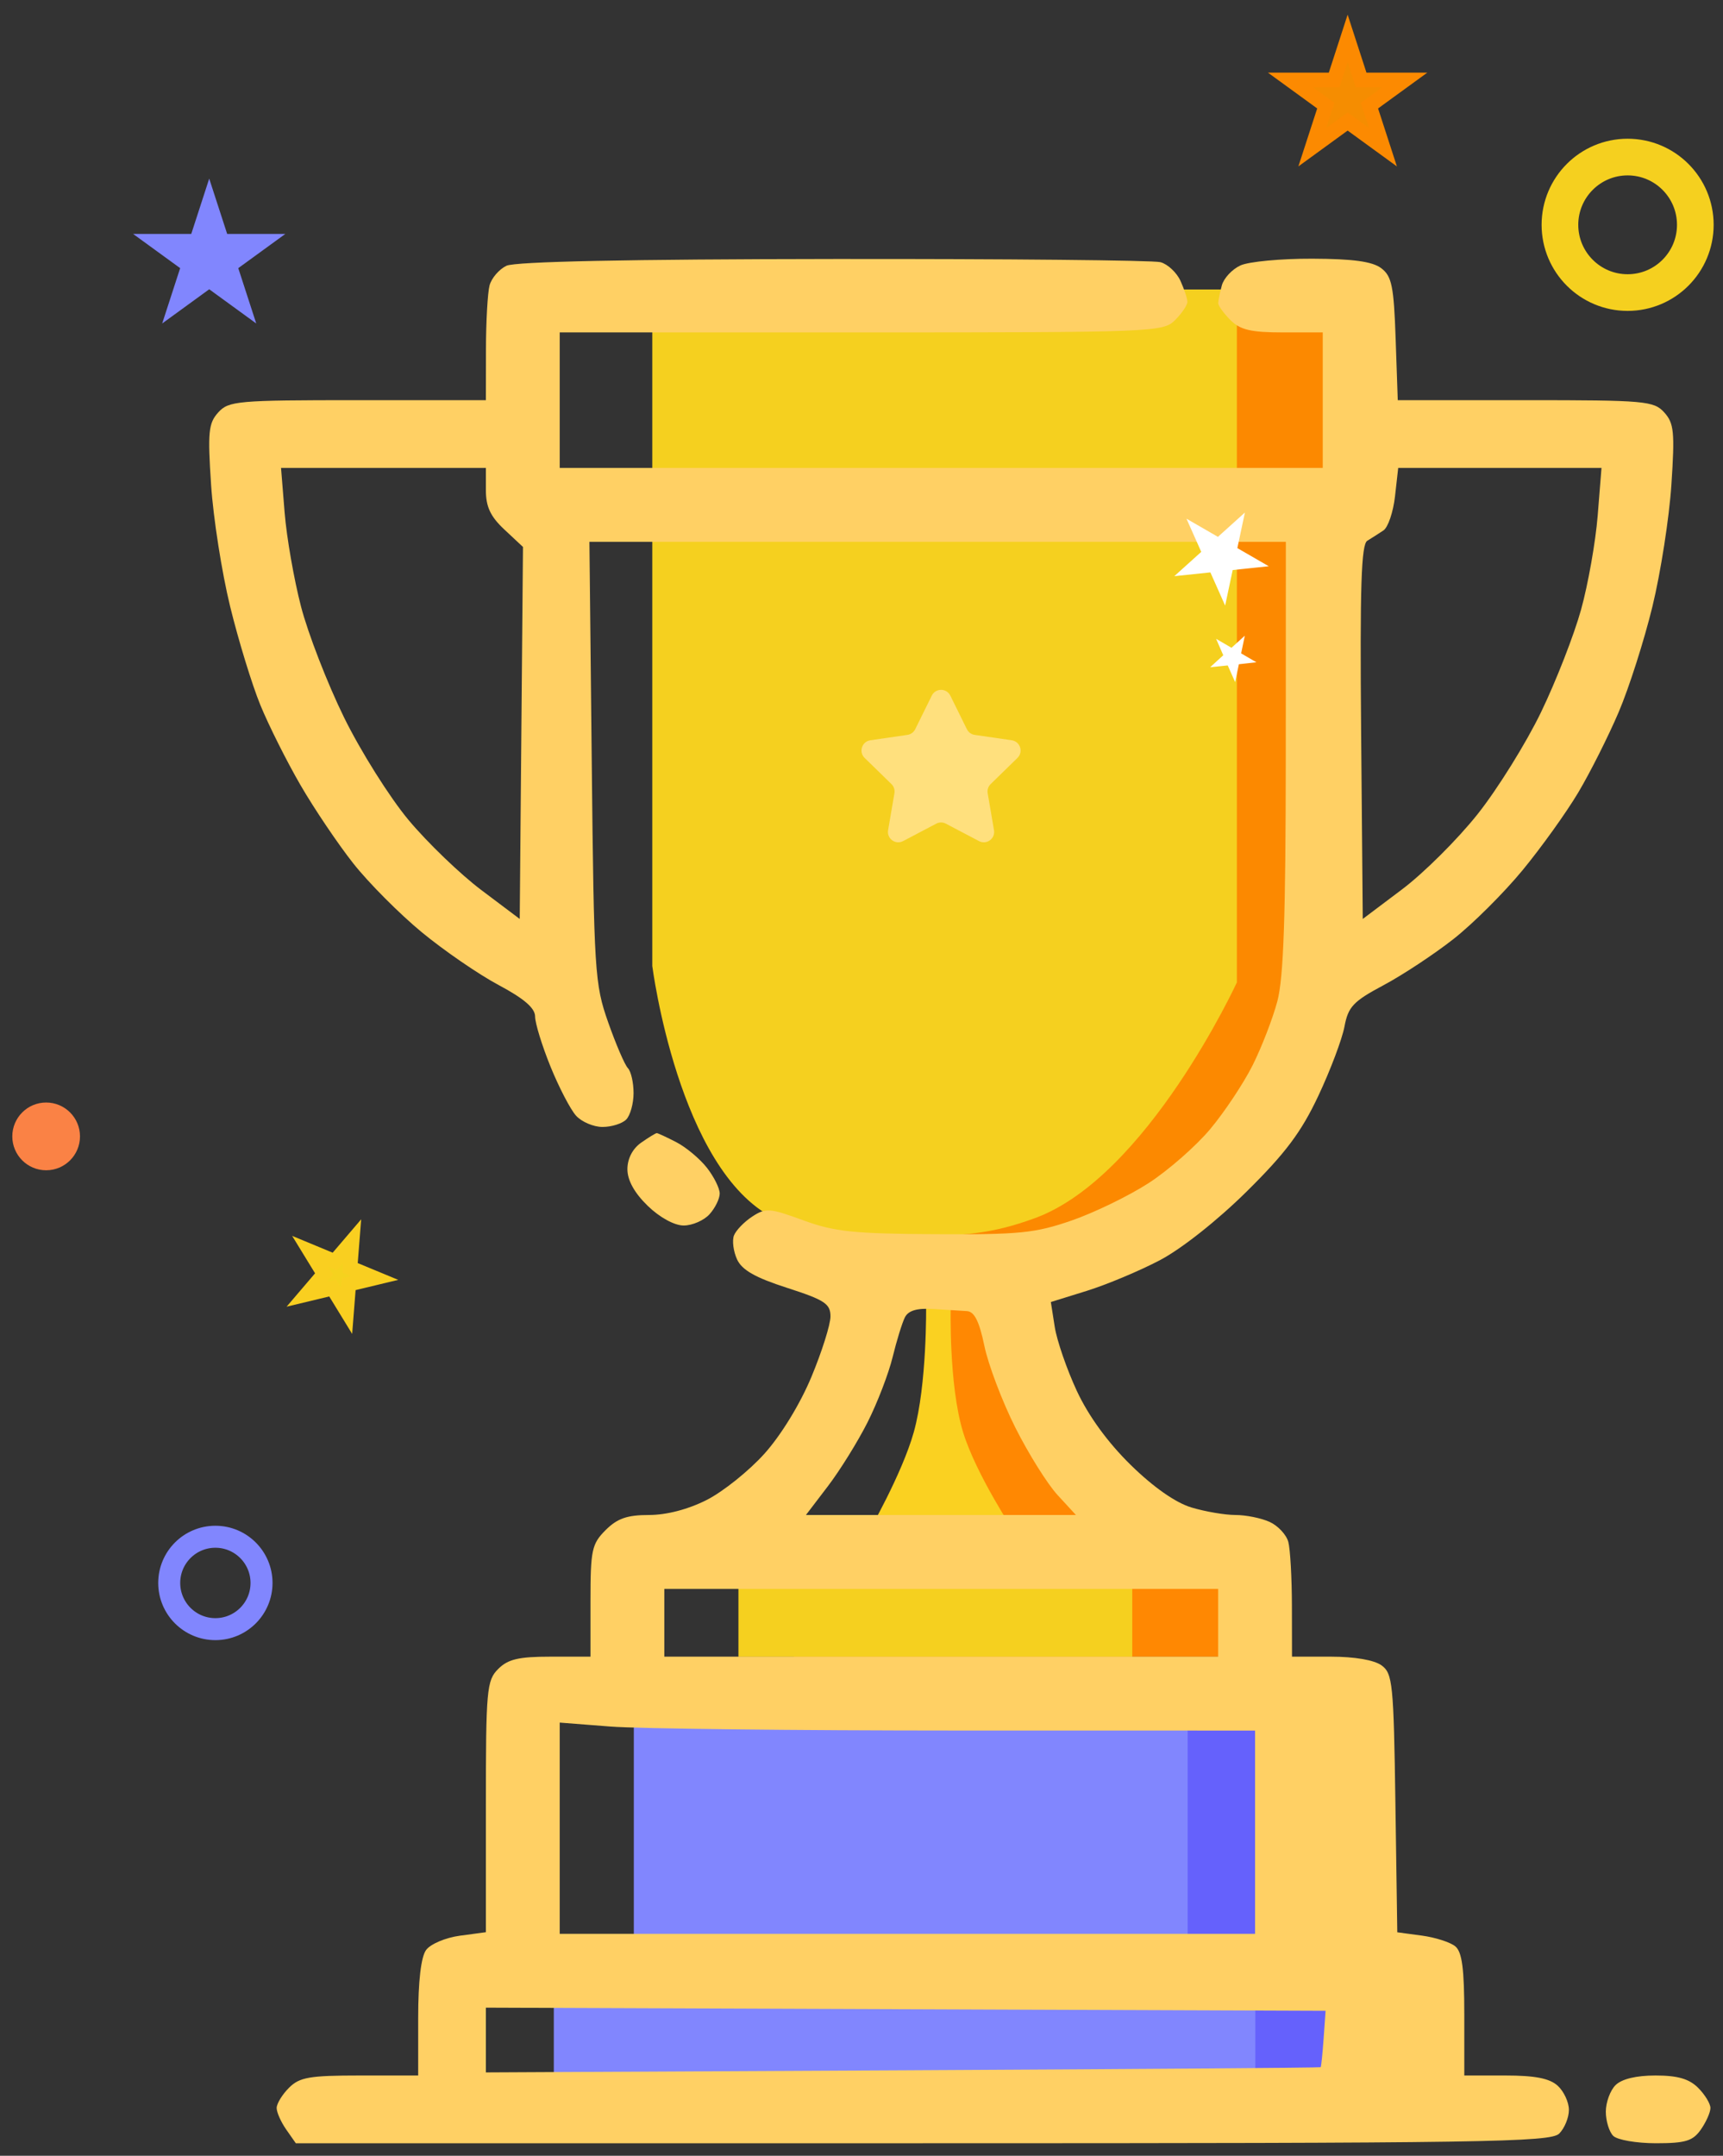 <svg width="235" height="294" viewBox="0 0 235 294" fill="none" xmlns="http://www.w3.org/2000/svg">
<rect x="0" y="0" width="235" height="294" fill="#333333" stroke="none"/>
<path d="M100.715 63.84V44.52V39.48H183.384V63.84V133.98C183.384 133.98 170.715 160.684 154.849 166.32C148.602 168.538 144.689 168.677 138.063 168.84C130.138 169.035 125.052 169.783 117.92 166.32C104.403 159.755 100.715 131.88 100.715 131.88V63.84Z" fill="#FC8900"/>
<path d="M88.965 63.802V44.512V39.48H168.697V63.802V133.98C168.697 133.98 156.477 160.494 141.175 166.121C135.151 168.336 131.377 168.474 124.986 168.637C117.343 168.831 112.438 169.578 105.559 166.121C92.522 159.566 88.965 131.735 88.965 131.735V63.802Z" fill="#F5D01F"/>
<path d="M128.043 193.62C130.846 187.113 128.831 175.56 128.831 175.56L135.807 176.4C135.807 176.4 135.354 187.158 138.395 193.62C141.135 199.443 149.393 207.48 149.393 207.48L120.857 208.74C120.857 208.74 125.578 199.346 128.043 193.62Z" fill="#FF8802"/>
<path d="M124.634 195.3C126.452 188.793 126.313 178.08 126.313 178.08H129.67C129.67 178.08 129.376 188.838 131.349 195.3C133.126 201.123 138.483 209.16 138.483 209.16H118.34C118.34 209.16 123.036 201.026 124.634 195.3Z" fill="#FAD121"/>
<path d="M171.215 42H187.161" stroke="black" stroke-linecap="round" stroke-linejoin="round"/>
<path d="M97.357 266.28V233.52L179.188 231V266.28H97.357Z" fill="#6561FC"/>
<path d="M86.447 266.28V233.52L161.983 231V266.28H86.447Z" fill="#8186FE"/>
<path d="M88.125 283.92V271.44L183.804 270.48V283.92H88.125Z" fill="#6561FC"/>
<path d="M75.535 283.92V271.44L171.214 270.48V283.92H75.535Z" fill="#8186FE"/>
<path d="M108.268 225.96V213.48L168.696 212.52V225.96H108.268Z" fill="#FF8802"/>
<path d="M100.715 225.96V213.48L154.429 212.52V225.96H100.715Z" fill="#F5D01F"/>
<path fill-rule="evenodd" clip-rule="evenodd" d="M69.069 36.246C68.07 36.729 67.037 37.932 66.772 38.919C66.508 39.906 66.286 43.833 66.28 47.644L66.269 54.574H48.774C32.359 54.574 31.186 54.677 29.763 56.249C28.433 57.721 28.314 58.925 28.79 66.119C29.088 70.626 30.257 78.094 31.389 82.714C32.519 87.333 34.374 93.381 35.51 96.153C36.646 98.925 39.11 103.839 40.986 107.073C42.861 110.307 46.104 115.116 48.192 117.76C50.28 120.403 54.473 124.617 57.511 127.125C60.548 129.632 65.271 132.878 68.008 134.338C71.489 136.195 72.983 137.486 72.983 138.639C72.983 139.545 73.927 142.611 75.08 145.453C76.234 148.294 77.803 151.311 78.567 152.156C79.332 153.002 80.956 153.693 82.177 153.693C83.398 153.693 84.85 153.24 85.404 152.685C85.958 152.131 86.411 150.505 86.411 149.073C86.411 147.641 86.063 146.11 85.638 145.671C85.213 145.233 84.001 142.416 82.945 139.413C81.11 134.195 81.012 132.625 80.708 103.923L80.391 73.894H127.883H175.376L175.366 103.083C175.358 124.959 175.071 133.345 174.218 136.55C173.592 138.902 172.072 142.834 170.84 145.29C169.608 147.744 167.011 151.652 165.07 153.973C163.128 156.295 159.343 159.614 156.658 161.351C153.972 163.089 149.249 165.383 146.16 166.451C141.182 168.173 139.069 168.385 127.536 168.318C116.406 168.255 113.81 167.981 109.56 166.425C104.983 164.749 104.434 164.709 102.59 165.919C101.49 166.64 100.371 167.8 100.104 168.496C99.838 169.191 100.025 170.653 100.522 171.743C101.185 173.2 102.997 174.233 107.347 175.635C112.483 177.29 113.269 177.808 113.269 179.537C113.269 180.633 112.102 184.336 110.675 187.764C109.135 191.467 106.53 195.728 104.261 198.253C102.16 200.592 98.618 203.43 96.391 204.559C93.85 205.849 90.912 206.613 88.5 206.613C85.539 206.613 84.184 207.086 82.597 208.675C80.713 210.56 80.536 211.388 80.536 218.335V225.933H75.081C70.744 225.933 69.281 226.278 67.947 227.613C66.378 229.183 66.269 230.413 66.269 246.402V263.512L62.731 263.987C60.775 264.249 58.711 265.122 58.115 265.938C57.419 266.89 57.036 270.19 57.036 275.234V283.053H49.063C42.209 283.053 40.854 283.289 39.411 284.733C38.488 285.657 37.733 286.896 37.733 287.486C37.733 288.076 38.321 289.399 39.04 290.426L40.346 292.293H125.845C202.454 292.293 211.483 292.156 212.664 290.973C213.39 290.247 213.983 288.794 213.983 287.744C213.983 286.693 213.292 285.208 212.448 284.443C211.342 283.442 209.347 283.053 205.314 283.053H199.715V274.756C199.715 268.504 199.413 266.208 198.489 265.441C197.815 264.881 195.759 264.22 193.919 263.973L190.575 263.524L190.319 245.919C190.083 229.627 189.942 228.226 188.434 227.124C187.435 226.394 184.755 225.933 181.51 225.933H176.215L176.203 219.003C176.197 215.191 175.977 211.268 175.713 210.286C175.449 209.302 174.303 208.074 173.167 207.556C172.03 207.037 169.935 206.613 168.51 206.613C167.084 206.613 164.384 206.153 162.509 205.591C160.342 204.941 157.322 202.827 154.222 199.792C151.088 196.721 148.461 193.113 146.866 189.685C145.503 186.752 144.148 182.827 143.856 180.961L143.325 177.569L148.23 176.044C150.927 175.205 155.401 173.331 158.17 171.879C161.124 170.332 166.022 166.459 170.014 162.517C175.32 157.277 177.481 154.395 179.805 149.455C181.446 145.969 183.051 141.716 183.372 140.004C183.88 137.292 184.566 136.566 188.703 134.36C191.314 132.967 195.604 130.134 198.237 128.066C200.871 125.998 205.112 121.774 207.661 118.679C210.212 115.585 213.631 110.815 215.26 108.078C216.888 105.341 219.371 100.404 220.776 97.107C222.182 93.81 224.251 87.333 225.375 82.714C226.499 78.094 227.663 70.626 227.961 66.119C228.437 58.925 228.319 57.721 226.988 56.249C225.567 54.678 224.393 54.574 208.057 54.574H190.64L190.352 46.208C190.104 39.026 189.826 37.664 188.385 36.575C187.178 35.663 184.536 35.3 178.982 35.28C174.734 35.265 170.328 35.678 169.192 36.196C168.055 36.714 166.91 37.942 166.645 38.926C166.382 39.909 166.161 40.998 166.155 41.344C166.149 41.69 166.899 42.73 167.822 43.654C169.157 44.989 170.62 45.334 174.956 45.334H180.411V54.574V63.814H128.376H76.34V54.574V45.334H117.465C157.471 45.334 158.635 45.288 160.269 43.654C161.192 42.73 161.947 41.613 161.947 41.173C161.947 40.733 161.523 39.442 161.005 38.304C160.488 37.167 159.261 36.02 158.278 35.756C157.296 35.492 137.23 35.297 113.688 35.322C85.695 35.352 70.256 35.671 69.069 36.246ZM66.269 66.837C66.269 69.116 66.891 70.442 68.799 72.225L71.329 74.591L71.107 99.957L70.885 125.325L65.651 121.387C62.773 119.221 58.308 114.925 55.73 111.841C53.151 108.756 49.187 102.453 46.92 97.833C44.653 93.213 42.013 86.409 41.054 82.714C40.094 79.018 39.089 73.254 38.82 69.904L38.33 63.814H52.299H66.269V66.837ZM217.908 70.324C217.622 73.904 216.603 79.669 215.644 83.134C214.685 86.598 212.229 92.893 210.185 97.122C208.142 101.351 204.247 107.612 201.53 111.034C198.812 114.457 194.176 119.073 191.227 121.291L185.867 125.325L185.644 99.859C185.472 80.035 185.657 74.251 186.484 73.748C187.068 73.392 188.059 72.76 188.686 72.341C189.313 71.924 190.023 69.834 190.264 67.698L190.701 63.814H204.564H218.428L217.908 70.324ZM87.438 155.841C86.28 156.652 85.572 158.023 85.572 159.456C85.572 160.963 86.531 162.695 88.34 164.449C89.981 166.04 91.978 167.133 93.246 167.133C94.422 167.133 96.009 166.442 96.772 165.597C97.536 164.752 98.161 163.48 98.161 162.77C98.161 162.06 97.373 160.476 96.409 159.25C95.445 158.023 93.575 156.46 92.254 155.776C90.933 155.093 89.728 154.533 89.577 154.533C89.426 154.533 88.463 155.122 87.438 155.841ZM131.883 178.806C132.895 178.869 133.565 180.205 134.258 183.55C134.79 186.111 136.687 191.12 138.475 194.68C140.262 198.24 142.854 202.381 144.235 203.883L146.745 206.613H128.334H109.922L112.914 202.69C114.56 200.532 116.997 196.606 118.329 193.965C119.661 191.325 121.198 187.326 121.746 185.079C122.294 182.832 123.047 180.392 123.419 179.657C123.89 178.727 125.065 178.381 127.285 178.519C129.039 178.629 131.108 178.757 131.883 178.806ZM166.144 221.313V225.933H128.376H90.608V221.313V216.693H128.376H166.144V221.313ZM130.684 236.008L171.179 236.013V249.873V263.733H123.76H76.34V249.329V234.925L83.264 235.464C87.073 235.76 108.411 236.006 130.684 236.008ZM180.529 278.013C180.38 280.092 180.199 281.852 180.125 281.924C180.052 281.996 154.404 282.185 123.13 282.344L66.269 282.633V278.217V273.801L123.533 274.017L180.798 274.233L180.529 278.013ZM220.337 284.373C219.612 285.099 219.019 286.725 219.019 287.985C219.019 289.246 219.472 290.731 220.026 291.285C220.58 291.84 223.202 292.293 225.853 292.293C229.883 292.293 230.888 291.987 231.98 290.426C232.698 289.399 233.286 288.076 233.286 287.486C233.286 286.896 232.531 285.657 231.608 284.733C230.383 283.508 228.811 283.053 225.792 283.053C223.151 283.053 221.18 283.53 220.337 284.373Z" fill="#FFD064"/>
<path d="M183.803 5.238L185.455 10.325L185.643 10.905H186.253H191.597L187.274 14.049L186.78 14.408L186.968 14.989L188.62 20.075L184.297 16.931L183.803 16.573L183.31 16.931L178.987 20.075L180.638 14.989L180.826 14.408L180.333 14.049L176.01 10.905H181.353H181.964L182.152 10.325L183.803 5.238Z" fill="#F58D01" stroke="#FC8A01" stroke-width="2"/>
<path d="M168.174 72.704L167.76 74.653L167.633 75.249L168.161 75.555L169.885 76.551L167.906 76.759L167.299 76.823L167.172 77.42L166.759 79.368L165.949 77.548L165.701 76.991L165.094 77.055L163.115 77.263L164.594 75.93L165.047 75.522L164.8 74.964L163.99 73.144L165.714 74.14L166.242 74.445L166.695 74.037L168.174 72.704Z" fill="white" stroke="white" stroke-width="2"/>
<path d="M168.174 89.504L168.152 89.61L168.245 89.664L168.137 89.676L168.115 89.782L168.071 89.683L167.963 89.694L168.043 89.621L168 89.522L168.094 89.577L168.174 89.504Z" fill="white" stroke="white" stroke-width="2"/>
<path d="M48.022 169.279L47.784 172.294L47.736 172.902L48.3 173.136L51.092 174.293L48.153 175L47.56 175.142L47.512 175.75L47.275 178.766L45.696 176.187L45.377 175.666L44.784 175.809L41.846 176.514L43.809 174.214L44.205 173.751L43.886 173.23L42.307 170.651L45.099 171.809L45.663 172.042L46.059 171.578L48.022 169.279Z" fill="#F5D21E" stroke="#F9CF20" stroke-width="2"/>
<path d="M28.535 24.36L30.985 31.906H38.912L32.498 36.569L34.948 44.115L28.535 39.451L22.122 44.115L24.571 36.569L18.158 31.906H26.085L28.535 24.36Z" fill="#8186FE"/>
<path d="M221.992 39.9C227.091 39.9 231.224 35.763 231.224 30.66C231.224 25.557 227.091 21.42 221.992 21.42C216.893 21.42 212.76 25.557 212.76 30.66C212.76 35.763 216.893 39.9 221.992 39.9Z" stroke="#F5D01F" stroke-width="5"/>
<path d="M29.375 222.18C32.851 222.18 35.669 219.359 35.669 215.88C35.669 212.401 32.851 209.58 29.375 209.58C25.898 209.58 23.08 212.401 23.08 215.88C23.08 219.359 25.898 222.18 29.375 222.18Z" stroke="#8186FE" stroke-width="3"/>
<path d="M6.294 159.6C8.843 159.6 10.91 157.531 10.91 154.98C10.91 152.428 8.843 150.36 6.294 150.36C3.744 150.36 1.678 152.428 1.678 154.98C1.678 157.531 3.744 159.6 6.294 159.6Z" fill="#FA8245"/>
<path d="M129.614 94.867L131.874 99.45C132.079 99.867 132.476 100.156 132.936 100.222L137.99 100.957C139.147 101.126 139.609 102.548 138.772 103.365L135.114 106.933C134.782 107.257 134.631 107.725 134.709 108.182L135.572 113.22C135.771 114.374 134.561 115.252 133.526 114.708L129.006 112.33C128.595 112.113 128.105 112.113 127.693 112.33L123.173 114.708C122.138 115.252 120.929 114.374 121.127 113.22L121.99 108.182C122.069 107.724 121.917 107.257 121.585 106.933L117.927 103.365C117.091 102.548 117.552 101.126 118.709 100.957L123.763 100.222C124.223 100.156 124.62 99.867 124.825 99.45L127.086 94.867C127.602 93.818 129.097 93.818 129.614 94.867Z" fill="#FFE07D"/>
</svg>
